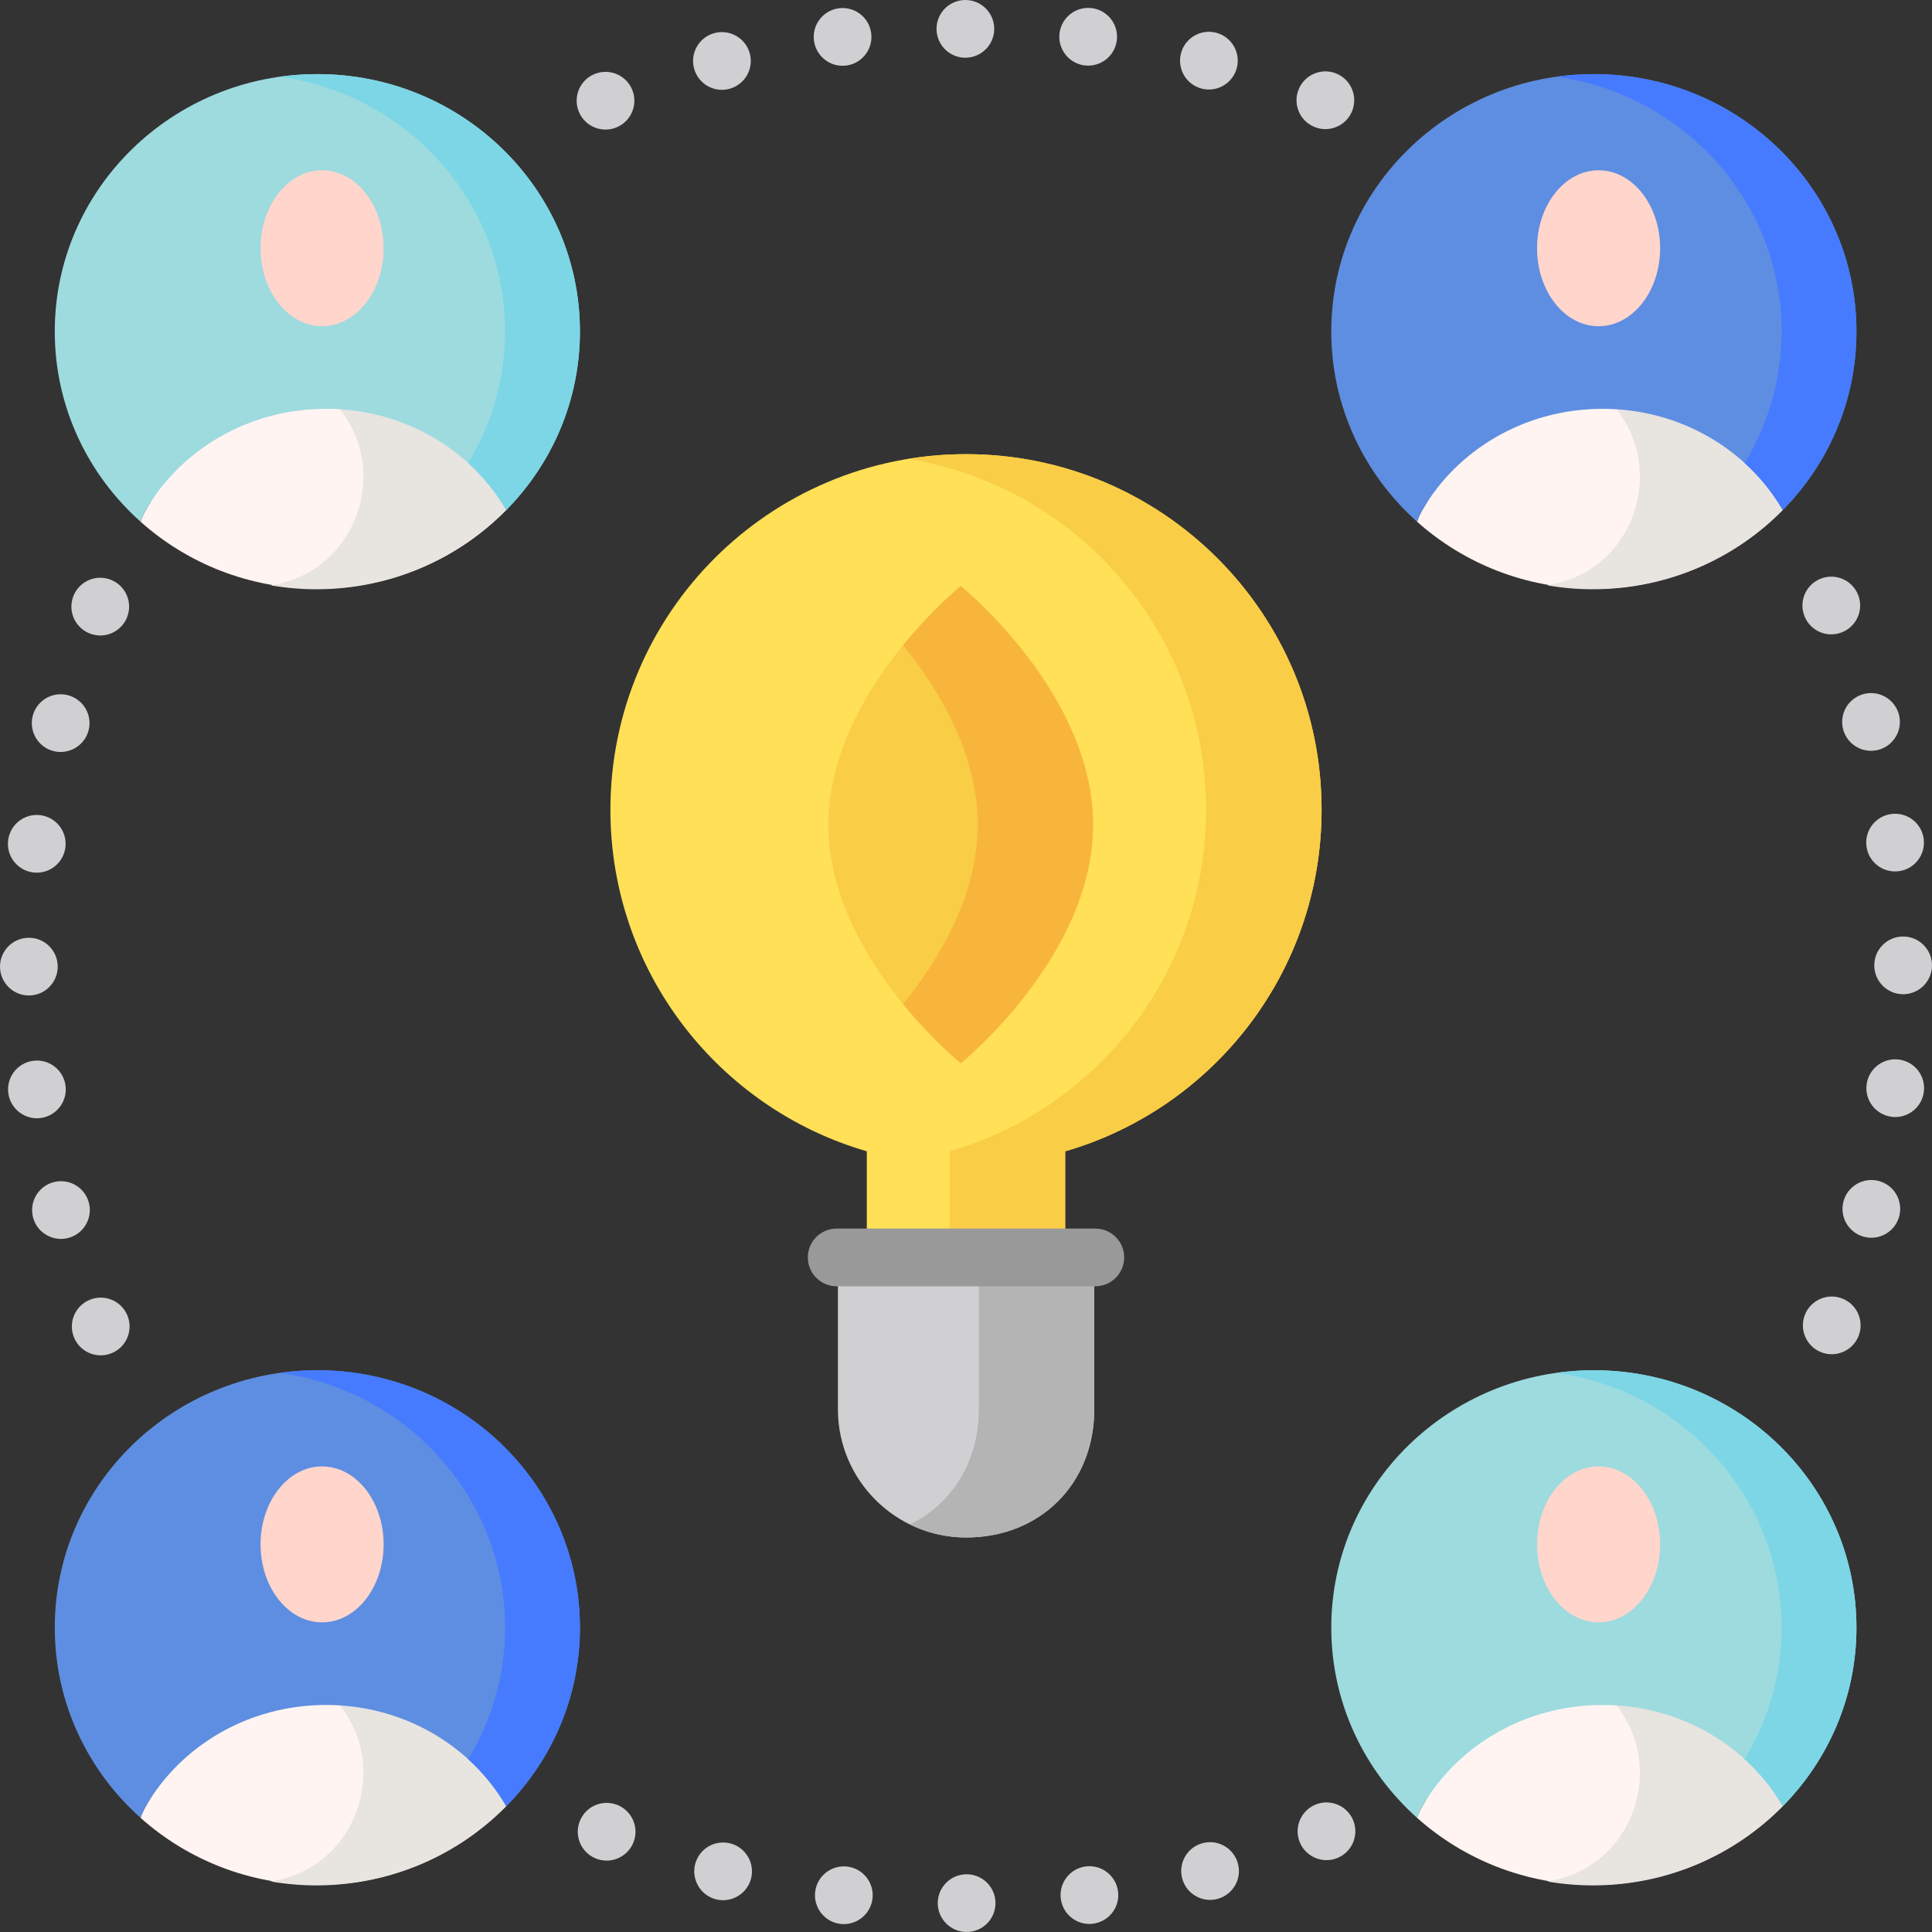<?xml version="1.0" encoding="iso-8859-1"?>
<!-- Generator: Adobe Illustrator 21.0.0, SVG Export Plug-In . SVG Version: 6.00 Build 0)  -->
<svg version="1.1" id="Capa_1" xmlns="http://www.w3.org/2000/svg" xmlns:xlink="http://www.w3.org/1999/xlink" x="0px" y="0px"
	 viewBox="0 0 502.1 502.1" style="enable-background:new 0 0 502.1 502.1;" xml:space="preserve">
<rect x="0" y="0" width="502.1" height="502.1" fill="#333333" stroke="none"/>
<g>
	<g>
		<path style="fill:#FFE056;" d="M343.464,210.443c0-51.039-41.375-92.414-92.414-92.414s-92.414,41.375-92.414,92.414
			c0,42.092,28.143,77.607,66.638,88.766v48.814h51.552v-48.814C315.321,288.05,343.464,252.535,343.464,210.443z"/>
	</g>
	<g>
		<path style="fill:#F9CD45;" d="M251.05,118.029c-5.108,0-10.117,0.421-15,1.218c43.904,7.167,77.414,45.265,77.414,91.196
			c0,42.092-28.143,77.607-66.638,88.766v48.814h30v-48.814c38.495-11.159,66.638-46.674,66.638-88.766
			C343.464,159.404,302.089,118.029,251.05,118.029z"/>
	</g>
	<path style="fill:#D0CFD1;" d="M217.764,328.21v38.052c0,18.367,14.942,33.31,33.31,33.31c19.301,0,33.31-14.009,33.31-33.31
		V328.21H217.764z"/>
	<path style="fill:#B4B4B4;" d="M254.383,328.21v38.052c0,13.649-7.011,24.643-17.939,29.917c4.419,2.17,9.383,3.393,14.63,3.393
		c19.301,0,33.31-14.009,33.31-33.31V328.21H254.383z"/>
	<g>
		<path style="fill:#F9CD45;" d="M284.075,214.317c0,34.248-34.383,62.012-34.383,62.012s-34.383-27.764-34.383-62.012
			s34.383-62.012,34.383-62.012S284.075,180.068,284.075,214.317z"/>
	</g>
	<g>
		<path style="fill:#F8B53C;" d="M249.692,152.305c0,0-7.194,5.82-15,15.4c9.261,11.365,19.383,28.028,19.383,46.612
			c0,18.584-10.122,35.247-19.383,46.612c7.806,9.58,15,15.4,15,15.4s34.383-27.764,34.383-62.012
			C284.075,180.068,249.692,152.305,249.692,152.305z"/>
	</g>
	<g>
		<path style="fill:#9A9999;" d="M284.656,334.287h-67.213c-4.142,0-7.5-3.358-7.5-7.5s3.358-7.5,7.5-7.5h67.213
			c4.142,0,7.5,3.358,7.5,7.5S288.798,334.287,284.656,334.287z"/>
	</g>
	<g>
		<g>
			<path style="fill:#FFF4F1;" d="M131.57,132.561c-9.097-15.685-26.655-42.692-46.833-42.692
				c-20.233,0-37.833,27.062-46.909,42.818c-0.548,0.951-0.977,1.922-1.296,2.9c12.126,10.826,28.247,17.428,45.942,17.428
				C101.757,153.015,119.16,145.164,131.57,132.561z"/>
		</g>
		<path style="fill:#E8E4E0;" d="M84.523,89.98c-4.232,0.029-8.337,1.252-12.271,3.296c4.984,2.507,9.71,6.336,14.065,10.784
			c15.588,15.921,7.625,43.084-14.17,47.711c-0.591,0.126-1.185,0.244-1.782,0.354c4.001,0.687,8.118,1.044,12.325,1.015
			c19.283-0.131,36.631-8.1,48.956-20.787C122.441,116.729,104.701,89.843,84.523,89.98z"/>
		<g>
			<path style="fill:#9DDBDF;" d="M84.737,106.248c20.178,0,37.736,10.628,46.833,26.313c11.846-12.029,19.146-28.387,19.146-46.425
				c0-36.936-30.553-66.879-68.242-66.879S14.232,49.2,14.232,86.136c0,19.594,8.6,37.219,22.3,49.451
				c0.319-0.978,0.748-1.949,1.296-2.9C46.904,116.932,64.504,106.248,84.737,106.248z"/>
		</g>
		<g>
			<path style="fill:#7CD6E6;" d="M82.474,19.257c-3.302,0-6.549,0.235-9.726,0.679c33.081,4.627,58.516,32.5,58.516,66.2
				c0,12.5-3.508,24.192-9.603,34.197c3.918,3.562,7.271,7.681,9.909,12.229c11.846-12.029,19.146-28.387,19.146-46.425
				C150.716,49.2,120.163,19.257,82.474,19.257z"/>
		</g>
		<g>
			<ellipse style="fill:#FFD5CC;" cx="83.705" cy="64.517" rx="15.992" ry="20.266"/>
		</g>
	</g>
	<g>
		<g>
			<path style="fill:#FFF4F1;" d="M463.318,132.561c-9.097-15.685-26.655-42.692-46.833-42.692
				c-20.233,0-37.833,27.062-46.909,42.818c-0.548,0.951-0.977,1.922-1.296,2.9c12.126,10.826,28.247,17.428,45.942,17.428
				C433.505,153.015,450.907,145.164,463.318,132.561z"/>
		</g>
		<path style="fill:#E8E4E0;" d="M416.271,89.98c-4.232,0.029-8.337,1.252-12.271,3.296c4.984,2.507,9.71,6.336,14.065,10.784
			c15.588,15.921,7.625,43.084-14.17,47.711c-0.591,0.126-1.185,0.244-1.782,0.354c4.001,0.687,8.118,1.044,12.325,1.015
			c19.283-0.131,36.631-8.1,48.956-20.787C454.189,116.729,436.449,89.843,416.271,89.98z"/>
		<g>
			<path style="fill:#5E8EE1;" d="M416.485,106.248c20.178,0,37.736,10.628,46.833,26.313
				c11.846-12.029,19.146-28.387,19.146-46.425c0-36.936-30.553-66.879-68.242-66.879S345.98,49.2,345.98,86.136
				c0,19.594,8.6,37.219,22.3,49.451c0.319-0.978,0.748-1.949,1.296-2.9C378.652,116.932,396.252,106.248,416.485,106.248z"/>
		</g>
		<g>
			<path style="fill:#467BFF;" d="M414.222,19.257c-3.302,0-6.549,0.235-9.726,0.679c33.081,4.627,58.516,32.5,58.516,66.2
				c0,12.5-3.508,24.192-9.603,34.197c3.918,3.562,7.271,7.681,9.909,12.229c11.846-12.029,19.146-28.387,19.146-46.425
				C482.464,49.2,451.911,19.257,414.222,19.257z"/>
		</g>
		<g>
			<ellipse style="fill:#FFD5CC;" cx="415.452" cy="64.517" rx="15.992" ry="20.266"/>
		</g>
	</g>
	<g>
		<g>
			<path style="fill:#FFF4F1;" d="M131.57,469.41c-9.097-15.685-26.655-42.692-46.833-42.692c-20.233,0-37.833,27.062-46.909,42.818
				c-0.548,0.951-0.977,1.922-1.296,2.9c12.126,10.826,28.247,17.428,45.942,17.428C101.757,489.863,119.16,482.013,131.57,469.41z"
				/>
		</g>
		<path style="fill:#E8E4E0;" d="M84.523,426.828c-4.232,0.029-8.337,1.252-12.271,3.296c4.984,2.507,9.71,6.336,14.065,10.784
			c15.588,15.921,7.625,43.084-14.17,47.711c-0.591,0.126-1.185,0.244-1.782,0.354c4.001,0.687,8.118,1.044,12.325,1.015
			c19.283-0.131,36.631-8.1,48.956-20.787C122.441,453.578,104.701,426.691,84.523,426.828z"/>
		<g>
			<path style="fill:#5E8EE1;" d="M84.737,443.097c20.178,0,37.736,10.628,46.833,26.313c11.846-12.029,19.146-28.387,19.146-46.425
				c0-36.936-30.553-66.879-68.242-66.879s-68.242,29.943-68.242,66.879c0,19.594,8.6,37.219,22.3,49.451
				c0.319-0.978,0.748-1.949,1.296-2.9C46.904,453.781,64.504,443.097,84.737,443.097z"/>
		</g>
		<g>
			<path style="fill:#467BFF;" d="M82.474,356.106c-3.302,0-6.549,0.235-9.726,0.679c33.081,4.627,58.516,32.5,58.516,66.2
				c0,12.5-3.508,24.192-9.603,34.197c3.918,3.562,7.271,7.681,9.909,12.229c11.846-12.029,19.146-28.387,19.146-46.425
				C150.716,386.048,120.163,356.106,82.474,356.106z"/>
		</g>
		<g>
			<ellipse style="fill:#FFD5CC;" cx="83.705" cy="401.365" rx="15.992" ry="20.266"/>
		</g>
	</g>
	<g>
		<g>
			<path style="fill:#FFF4F1;" d="M463.318,469.41c-9.097-15.685-26.655-42.692-46.833-42.692
				c-20.233,0-37.833,27.062-46.909,42.818c-0.548,0.951-0.977,1.922-1.296,2.9c12.126,10.826,28.247,17.428,45.942,17.428
				C433.505,489.863,450.907,482.013,463.318,469.41z"/>
		</g>
		<path style="fill:#E8E4E0;" d="M416.271,426.828c-4.232,0.029-8.337,1.252-12.271,3.296c4.984,2.507,9.71,6.336,14.065,10.784
			c15.588,15.921,7.625,43.084-14.17,47.711c-0.591,0.126-1.185,0.244-1.782,0.354c4.001,0.687,8.118,1.044,12.325,1.015
			c19.283-0.131,36.631-8.1,48.956-20.787C454.189,453.578,436.449,426.691,416.271,426.828z"/>
		<g>
			<path style="fill:#9DDBDF;" d="M416.485,443.097c20.178,0,37.736,10.628,46.833,26.313
				c11.846-12.029,19.146-28.387,19.146-46.425c0-36.936-30.553-66.879-68.242-66.879s-68.242,29.943-68.242,66.879
				c0,19.594,8.6,37.219,22.3,49.451c0.319-0.978,0.748-1.949,1.296-2.9C378.652,453.781,396.252,443.097,416.485,443.097z"/>
		</g>
		<g>
			<path style="fill:#7CD6E6;" d="M414.222,356.106c-3.302,0-6.549,0.235-9.726,0.679c33.081,4.627,58.516,32.5,58.516,66.2
				c0,12.5-3.508,24.192-9.603,34.197c3.918,3.562,7.271,7.681,9.909,12.229c11.846-12.029,19.146-28.387,19.146-46.425
				C482.464,386.048,451.911,356.106,414.222,356.106z"/>
		</g>
		<g>
			<ellipse style="fill:#FFD5CC;" cx="415.452" cy="401.365" rx="15.992" ry="20.266"/>
		</g>
	</g>
	<g>
		<g>
			<path style="fill:#D0CFD1;" d="M150.44,29.065c-1.59-3.83,0.21-8.22,4.04-9.81l0,0c3.82-1.6,8.21,0.21,9.81,4.03l0,0
				c1.59,3.83-0.22,8.22-4.04,9.81l0,0c-0.94,0.39-1.92,0.58-2.88,0.58l0,0C154.43,33.675,151.64,31.935,150.44,29.065z
				 M341.57,32.975L341.57,32.975c-3.83-1.59-5.64-5.98-4.05-9.8l0,0c1.59-3.82,5.98-5.64,9.81-4.05l0,0l0,0l0,0
				c3.82,1.59,5.63,5.98,4.04,9.81l0,0c-1.2,2.88-3.99,4.62-6.93,4.62l0,0C343.49,33.555,342.51,33.375,341.57,32.975z
				 M180.38,17.795c-1.08-4,1.29-8.12,5.29-9.2l0,0c0,0,0,0,0,0.01l0,0c4-1.08,8.12,1.29,9.19,5.29l0,0c1.08,4-1.29,8.11-5.29,9.19
				l0,0c-0.65,0.18-1.31,0.26-1.95,0.26l0,0C184.31,23.345,181.28,21.135,180.38,17.795z M312.23,23.005c-4-1.07-6.37-5.18-5.3-9.18
				l0,0c1.07-4,5.18-6.38,9.18-5.31l0,0c4,1.07,6.38,5.18,5.31,9.18l0,0c-0.9,3.36-3.93,5.57-7.24,5.57l0,0
				C313.53,23.265,312.88,23.175,312.23,23.005z M211.54,10.575c-0.54-4.11,2.35-7.88,6.46-8.42l0,0l0,0l0,0
				c4.11-0.54,7.87,2.35,8.41,6.46l0,0c0.54,4.11-2.35,7.87-6.45,8.42l0,0c-0.34,0.04-0.67,0.06-0.99,0.06l0,0
				C215.26,17.095,212.04,14.345,211.54,10.575z M281.83,16.995c-4.11-0.54-7-4.3-6.47-8.41l0,0c0.54-4.11,4.3-7,8.41-6.47l0,0
				c4.11,0.53,7,4.3,6.47,8.41l0,0c-0.49,3.78-3.72,6.53-7.43,6.53l0,0C282.49,17.055,282.16,17.035,281.83,16.995z M243.39,7.505
				c-0.01-4.14,3.35-7.5,7.49-7.5l0,0c4.14-0.01,7.5,3.35,7.51,7.49l0,0c0,4.14-3.36,7.5-7.5,7.51l0,0
				C246.75,15.005,243.39,11.645,243.39,7.505z"/>
		</g>
		<g>
			<path style="fill:#D0CFD1;" d="M243.71,494.605c0-4.15,3.36-7.51,7.5-7.51l0,0c4.14,0,7.5,3.35,7.5,7.49l0,0
				c0.01,4.15-3.35,7.51-7.49,7.51l0,0C247.08,502.095,243.72,498.745,243.71,494.605z M218.33,499.985c-4.11-0.54-7-4.3-6.47-8.41
				l0,0c0.54-4.11,4.3-7,8.41-6.47l0,0c4.1,0.54,7,4.3,6.47,8.41l0,0c-0.5,3.78-3.72,6.53-7.43,6.53l0,0
				C218.99,500.045,218.66,500.025,218.33,499.985z M275.69,493.485c-0.54-4.11,2.35-7.88,6.45-8.42l0,0
				c4.11-0.54,7.88,2.35,8.42,6.46l0,0c0.54,4.11-2.35,7.87-6.46,8.41l0,0c-0.33,0.05-0.66,0.07-0.99,0.07l0,0
				C279.4,500.005,276.18,497.255,275.69,493.485z M185.99,493.585c-4-1.07-6.38-5.19-5.31-9.19l0,0c1.07-4,5.19-6.38,9.19-5.3l0,0
				c4,1.07,6.37,5.18,5.3,9.18l0,0c-0.89,3.35-3.93,5.56-7.24,5.56l0,0C187.29,493.835,186.64,493.755,185.99,493.585z
				 M307.24,488.205c-1.08-4,1.29-8.12,5.29-9.19l0,0c4-1.08,8.11,1.29,9.19,5.29l0,0c1.08,4-1.29,8.11-5.29,9.19l0,0
				c-0.66,0.18-1.31,0.26-1.96,0.26l0,0C311.17,493.755,308.14,491.545,307.24,488.205z M154.77,482.965
				c-3.82-1.59-5.63-5.97-4.04-9.8l0,0c1.59-3.82,5.97-5.64,9.8-4.05l0,0c3.83,1.59,5.64,5.98,4.05,9.81l0,0
				c-1.2,2.88-3.99,4.62-6.93,4.62l0,0C156.69,483.545,155.71,483.365,154.77,482.965z M337.81,478.815
				c-1.59-3.83,0.22-8.22,4.04-9.81l0,0c3.82-1.6,8.21,0.21,9.81,4.03l0,0c1.59,3.82-0.21,8.22-4.04,9.81l0,0
				c-0.94,0.39-1.92,0.58-2.88,0.58l0,0C341.8,483.425,339.02,481.695,337.81,478.815z"/>
		</g>
		<g>
			<path style="fill:#D0CFD1;" d="M473.17,351.375c-3.83-1.59-5.64-5.98-4.05-9.81l0,0c1.59-3.82,5.98-5.63,9.8-4.04l0,0
				c3.83,1.59,5.64,5.97,4.05,9.8l0,0c-1.2,2.88-3.99,4.62-6.93,4.62l0,0C475.08,351.945,474.11,351.765,473.17,351.375z
				 M484.4,321.415c-4-1.07-6.38-5.18-5.31-9.18l0,0c1.07-4,5.18-6.38,9.19-5.31l0,0c4,1.07,6.37,5.18,5.3,9.18l0,0
				c-0.9,3.36-3.93,5.57-7.24,5.57l0,0C485.7,321.675,485.05,321.585,484.4,321.415z M491.58,290.235c-4.11-0.53-7.01-4.3-6.47-8.4
				l0,0c0.53-4.11,4.3-7.01,8.4-6.47l0,0c4.11,0.53,7.01,4.3,6.47,8.4l0,0c-0.49,3.78-3.72,6.54-7.43,6.54l0,0
				C492.23,290.305,491.9,290.285,491.58,290.235z M487.1,250.895c-0.01-4.15,3.35-7.51,7.49-7.51l0,0c4.14,0,7.5,3.35,7.51,7.49
				l0,0c0,4.15-3.36,7.51-7.5,7.51l0,0C490.46,258.385,487.1,255.035,487.1,250.895z M485.07,219.955
				c-0.54-4.11,2.35-7.87,6.46-8.41l0,0c4.1-0.54,7.87,2.35,8.41,6.45l0,0c0.54,4.11-2.35,7.88-6.46,8.42l0,0
				c-0.33,0.04-0.66,0.06-0.98,0.06l0,0C488.79,226.475,485.56,223.735,485.07,219.955z M479.01,189.565c-1.07-4,1.3-8.11,5.3-9.19
				l0,0c4-1.07,8.11,1.3,9.19,5.3l0,0c1.07,4-1.3,8.11-5.3,9.19l0,0c-0.65,0.17-1.3,0.26-1.95,0.26l0,0
				C482.94,195.125,479.91,192.915,479.01,189.565z M469,160.245L469,160.245c-1.59-3.82,0.22-8.21,4.04-9.8l0,0
				c3.82-1.6,8.21,0.21,9.81,4.03l0,0l0,0l0,0c1.59,3.82-0.21,8.21-4.04,9.81l0,0c-0.94,0.39-1.92,0.58-2.88,0.58l0,0
				C472.99,164.865,470.2,163.125,469,160.245z"/>
		</g>
		<g>
			<path style="fill:#D0CFD1;" d="M19.25,347.625L19.25,347.625L19.25,347.625c-1.59-3.83,0.21-8.22,4.04-9.81l0,0
				c3.82-1.6,8.21,0.21,9.81,4.03l0,0c1.59,3.83-0.21,8.22-4.04,9.81l0,0c-0.94,0.4-1.92,0.58-2.88,0.58l0,0
				C23.24,352.235,20.45,350.505,19.25,347.625z M8.6,316.425c-1.07-4,1.3-8.12,5.3-9.19l0,0c4-1.08,8.11,1.29,9.19,5.29l0,0
				c1.07,4-1.3,8.12-5.3,9.19l0,0c-0.65,0.18-1.3,0.26-1.95,0.26l0,0C12.53,321.975,9.5,319.775,8.6,316.425z M2.16,284.095
				c-0.54-4.1,2.35-7.87,6.46-8.41l0,0c4.1-0.54,7.87,2.35,8.41,6.46l0,0c0.54,4.1-2.35,7.87-6.46,8.41l0,0
				c-0.33,0.04-0.66,0.07-0.99,0.07l0,0C5.88,290.615,2.66,287.875,2.16,284.095z M0,251.215c0-4.14,3.36-7.5,7.5-7.5l0,0
				c4.14-0.01,7.5,3.35,7.5,7.49l0,0c0.01,4.14-3.35,7.5-7.49,7.51l0,0C3.37,258.715,0.01,255.355,0,251.215z M8.59,226.735
				c-4.11-0.54-7.01-4.3-6.47-8.41l0,0c0.53-4.1,4.29-7,8.4-6.47l0,0c4.11,0.54,7.01,4.3,6.47,8.41l0,0
				c-0.49,3.78-3.71,6.53-7.42,6.53l0,0C9.24,226.795,8.92,226.775,8.59,226.735z M13.82,195.175c-4-1.07-6.37-5.19-5.3-9.19l0,0
				c1.07-4,5.18-6.37,9.18-5.3l0,0c4,1.07,6.38,5.18,5.31,9.18l0,0c-0.9,3.35-3.93,5.56-7.24,5.56l0,0
				C15.13,195.425,14.47,195.345,13.82,195.175z M23.18,164.575c-3.83-1.59-5.64-5.98-4.05-9.8l0,0c1.59-3.83,5.98-5.64,9.8-4.05
				l0,0c3.83,1.59,5.64,5.98,4.05,9.8l0,0c-1.2,2.89-3.99,4.63-6.93,4.63l0,0C25.09,165.155,24.12,164.965,23.18,164.575z"/>
		</g>
	</g>
</g>
<g>
</g>
<g>
</g>
<g>
</g>
<g>
</g>
<g>
</g>
<g>
</g>
<g>
</g>
<g>
</g>
<g>
</g>
<g>
</g>
<g>
</g>
<g>
</g>
<g>
</g>
<g>
</g>
<g>
</g>
</svg>
